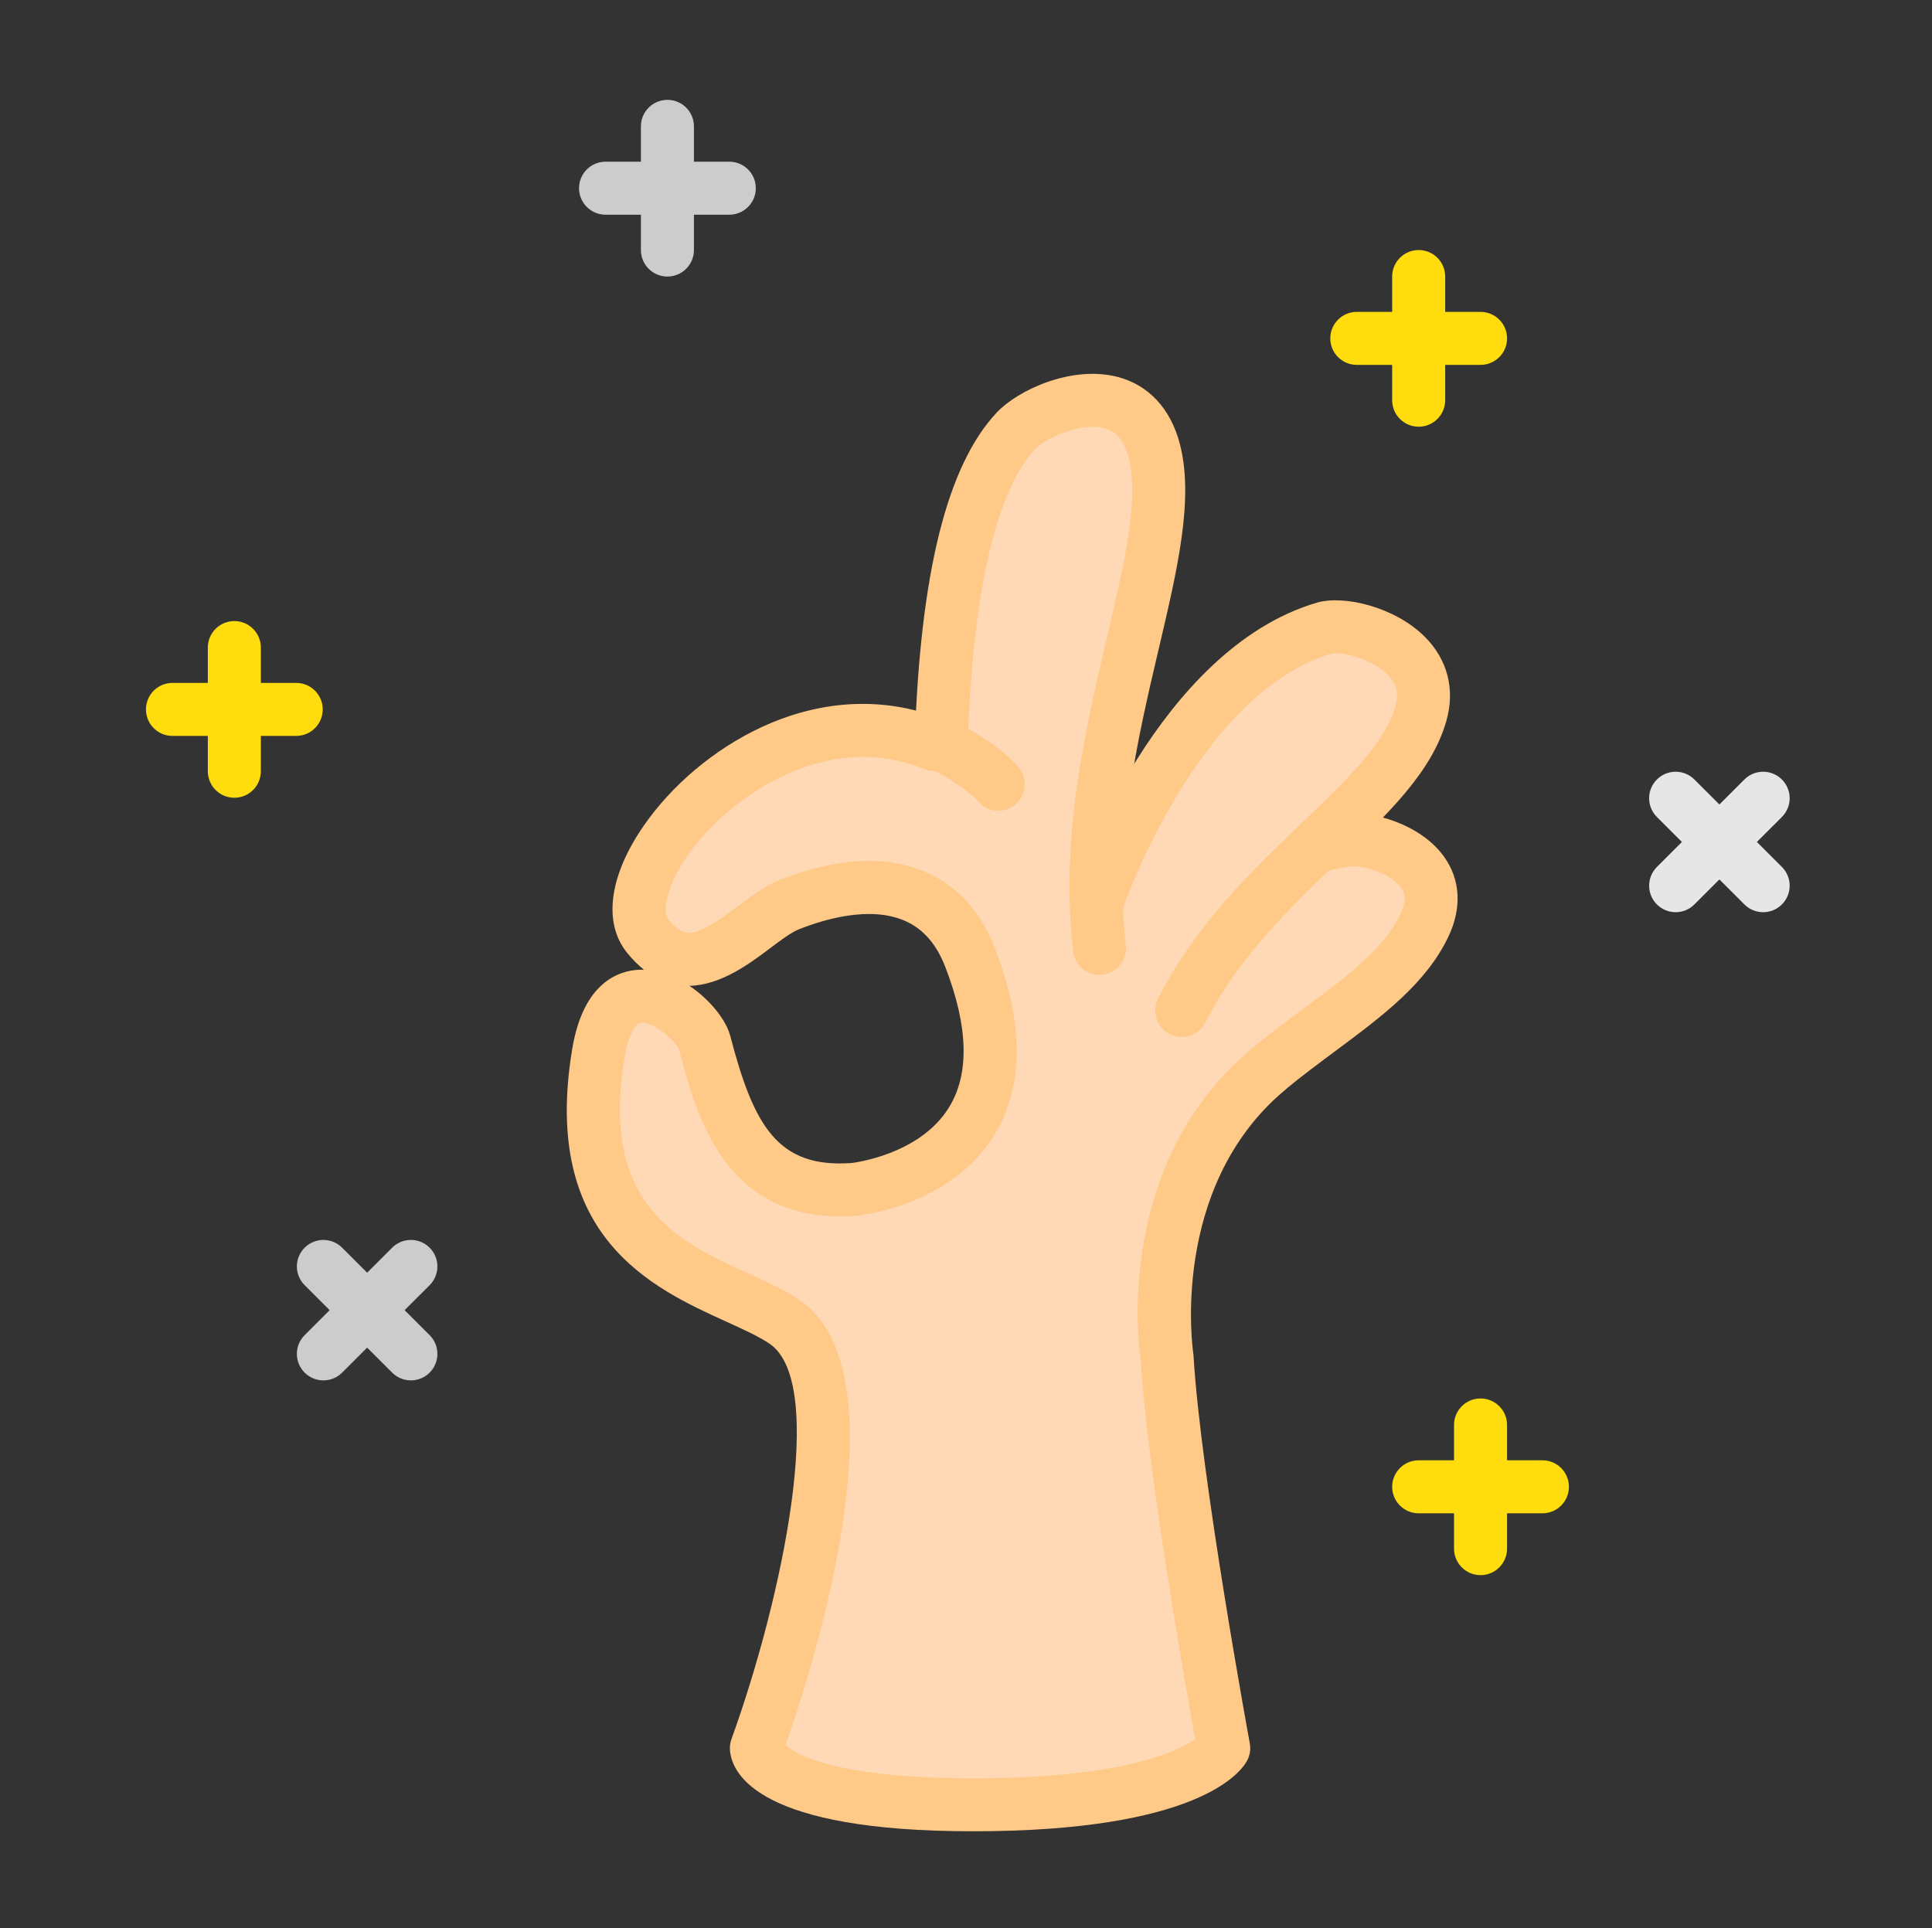 <?xml version="1.0" encoding="UTF-8" standalone="no"?>
<svg width="503px" height="502px" viewBox="0 0 503 502" version="1.1" xmlns="http://www.w3.org/2000/svg" xmlns:xlink="http://www.w3.org/1999/xlink">
    <rect x="0" y="0" width="503" height="502" fill="#333333" stroke="none"/>
    <!-- Generator: Sketch 3.8.3 (29802) - http://www.bohemiancoding.com/sketch -->
    <title>Slice 1</title>
    <desc>Created with Sketch.</desc>
    <defs></defs>
    <g id="Page-1" stroke="none" stroke-width="1" fill="none" fill-rule="evenodd">
        <g id="Imported-Layers" transform="translate(38, 26)">
            <path d="M246.001,255.224 C246.001,255.224 273.122,197.562 312.951,192.706 C320.057,191.842 340.679,198.487 332.853,214.921 C319.907,242.111 272.657,250.06 256.181,304.373" id="Fill-1" fill="#FFD9B6"></path>
            <path d="M256.181,311.275 C255.518,311.275 254.844,311.179 254.174,310.976 C250.527,309.87 248.468,306.017 249.572,302.369 C260.245,267.2 283.157,250.166 301.567,236.478 C312.679,228.216 322.277,221.081 326.619,211.956 C328.633,207.726 327.3,205.875 326.732,205.083 C323.856,201.09 316.251,199.264 313.784,199.556 C278.156,203.901 252.502,257.618 252.246,258.159 C250.624,261.609 246.507,263.092 243.063,261.468 C239.613,259.847 238.129,255.737 239.751,252.289 C240.925,249.793 268.993,191.112 312.116,185.859 C318.966,185.024 331.758,188.437 337.936,197.021 C342.241,202.997 342.649,210.408 339.086,217.888 C333.267,230.109 321.872,238.58 309.808,247.55 C292.149,260.677 272.137,275.559 262.785,306.376 C261.883,309.355 259.142,311.275 256.181,311.275" id="Fill-2" fill="#FFC988"></path>
            <path d="M205.231,167.847 C161.462,149.991 117.84,202.194 130.696,217.819 C143.582,233.483 156.977,213.752 167.36,209.592 C183.331,203.19 205.755,200.506 214.575,223.346 C236.024,278.887 184.157,283.701 184.157,283.701 C158.348,285.544 151.194,267.467 145.444,245.46 C143.688,238.741 122.399,220.584 117.792,248.224 C108.638,303.124 149.927,307.011 166.301,318.206 C192.575,336.17 158.928,429.168 158.928,429.168 C158.928,429.168 160.192,443.909 215.337,443.909 C272.648,443.909 280.6,429.168 280.6,429.168 C280.6,429.168 267.696,359.185 265.852,327.42 C265.852,327.42 258.342,280.932 291.977,252.627" id="Fill-3" fill="#FFD9B6"></path>
            <path d="M215.337,450.81 C159.846,450.81 152.594,436.089 152.048,429.759 C151.963,428.763 152.096,427.763 152.435,426.822 C165.643,390.287 177.468,334.198 162.405,323.901 C159.603,321.985 155.493,320.117 151.144,318.141 C131.891,309.387 102.801,296.164 110.983,247.09 C113.878,229.72 123.135,226.727 128.395,226.491 C128.812,226.472 129.233,226.468 129.652,226.484 C128.211,225.336 126.78,223.924 125.363,222.201 C118.664,214.061 120.689,201.028 130.779,187.34 C138.697,176.594 150.299,167.467 162.608,162.296 C177.848,155.893 193.493,155.605 207.84,161.457 C211.37,162.897 213.063,166.924 211.623,170.453 C210.183,173.986 206.151,175.676 202.623,174.234 C177.231,163.874 152.389,181.289 141.894,195.526 C135.179,204.637 134.422,211.482 136.028,213.437 C140.345,218.686 143.203,218.139 154.02,209.994 C157.651,207.257 161.08,204.674 164.789,203.188 C175.022,199.087 189.974,195.393 203.07,201.09 C211.292,204.667 217.33,211.319 221.016,220.864 C228.66,240.657 228.577,257.078 220.774,269.664 C209.345,288.095 185.793,290.48 184.797,290.572 C150.697,292.992 143.242,264.332 138.766,247.203 C137.894,245.03 132.132,239.923 128.881,240.287 C127.477,240.434 125.611,243.298 124.601,249.358 C118.163,287.984 138.718,297.332 156.857,305.578 C161.77,307.809 166.411,309.918 170.199,312.508 C197.879,331.434 174.12,406.67 166.517,428.42 C169.414,430.93 180.075,437.009 215.337,437.009 C254.596,437.009 268.819,429.932 273.158,426.838 C270.489,412.05 260.664,356.312 258.979,328.14 C258.245,323.119 252.575,276.769 287.531,247.346 C290.449,244.894 294.802,245.269 297.26,248.178 C299.715,251.095 299.34,255.449 296.425,257.903 C266.287,283.269 272.601,325.904 272.668,326.332 C272.703,326.557 272.728,326.794 272.742,327.02 C274.541,358 287.259,427.222 287.388,427.917 C287.674,429.462 287.42,431.059 286.675,432.443 C285.02,435.512 273.805,450.81 215.337,450.81 L215.337,450.81 Z M141.493,230.684 C146.901,234.311 151.049,239.599 152.122,243.716 C158.266,267.228 164.499,278.156 183.665,276.819 C183.672,276.815 201.335,274.913 209.08,262.322 C214.44,253.614 214.122,241.336 208.135,225.833 C205.797,219.777 202.338,215.823 197.561,213.743 C188.382,209.748 176.306,213.44 169.928,215.995 C167.923,216.8 165.079,218.944 162.329,221.014 C157.343,224.772 149.736,230.502 141.493,230.684 L141.493,230.684 Z" id="Fill-4" fill="#FFC988"></path>
            <path d="M248.033,207.68 C248.033,207.68 268.292,148.871 306.782,137.54 C313.648,135.521 336.926,142.375 331.907,159.87 C325.213,183.209 287.766,201.417 269.67,237.099" id="Fill-5" fill="#FFD9B6"></path>
            <path d="M269.665,243.999 C268.614,243.999 267.551,243.76 266.55,243.252 C263.151,241.529 261.791,237.375 263.515,233.977 C273.278,214.728 288.03,200.607 301.045,188.152 C312.56,177.13 322.505,167.61 325.271,157.968 C326.226,154.646 325.639,152.112 323.37,149.747 C319.104,145.296 310.898,143.64 308.705,144.169 C274.06,154.366 254.752,209.371 254.561,209.927 C253.318,213.529 249.384,215.445 245.787,214.206 C242.181,212.964 240.264,209.037 241.505,205.435 C242.381,202.896 263.402,143.116 304.833,130.923 C311.83,128.867 325.071,131.981 332.89,139.739 C338.9,145.703 340.907,153.528 338.543,161.772 C334.751,174.998 323.554,185.712 310.595,198.119 C298.374,209.812 284.526,223.068 275.828,240.218 C274.613,242.617 272.183,243.999 269.665,243.999" id="Fill-6" fill="#FFC988"></path>
            <path d="M207.055,167.147 C207.861,142.849 210.935,102.756 226.529,86.14 C232.498,79.78 256.984,69.887 262.511,91.372 C269.548,118.725 242.165,168.063 248.24,220.915" id="Fill-7" fill="#FFD9B6"></path>
            <path d="M248.231,227.815 C244.77,227.815 241.785,225.221 241.38,221.704 C237.966,191.991 244.492,164.238 250.247,139.755 C254.752,120.591 258.643,104.039 255.827,93.09 C254.349,87.359 251.491,86.006 249.469,85.489 C243.01,83.821 233.865,88.405 231.566,90.859 C224.435,98.459 215.592,117.9 213.956,167.377 C213.827,171.186 210.652,174.163 206.828,174.043 C203.019,173.917 200.032,170.729 200.159,166.917 C201.606,123.142 208.588,95.174 221.497,81.42 C226.996,75.559 240.964,69.07 252.895,72.118 C261.036,74.204 266.823,80.431 269.196,89.652 C272.859,103.892 268.611,121.973 263.687,142.911 C258.19,166.299 251.959,192.805 255.097,220.126 C255.534,223.914 252.815,227.335 249.029,227.769 C248.76,227.802 248.493,227.815 248.231,227.815" id="Fill-8" fill="#FFC988"></path>
            <path d="M205.755,167.143 C205.755,167.143 217.279,172.67 221.886,178.2" id="Fill-9" fill="#FFD9B6"></path>
            <path d="M221.893,185.1 C219.911,185.1 217.951,184.253 216.584,182.618 C213.945,179.451 206.706,175.258 202.764,173.362 C199.331,171.709 197.883,167.587 199.535,164.155 C201.185,160.723 205.307,159.272 208.742,160.921 C210.061,161.554 221.775,167.288 227.192,173.781 C229.631,176.709 229.235,181.061 226.308,183.499 C225.015,184.573 223.448,185.1 221.893,185.1" id="Fill-10" fill="#FFC988"></path>
            <path d="M46.194,303.745 L68.975,326.514" id="Fill-11" fill="#E6E6E6"></path>
            <path d="M68.975,333.414 C67.208,333.414 65.443,332.74 64.094,331.392 L41.314,308.623 C38.617,305.93 38.617,301.56 41.314,298.866 C44.01,296.17 48.378,296.17 51.075,298.866 L73.855,321.635 C76.552,324.328 76.552,328.699 73.855,331.392 C72.507,332.74 70.74,333.414 68.975,333.414" id="Fill-12" fill="#CCCCCC"></path>
            <path d="M68.975,303.745 L46.194,326.514" id="Fill-13" fill="#E6E6E6"></path>
            <path d="M46.194,333.414 C44.429,333.414 42.662,332.74 41.314,331.392 C38.617,328.699 38.617,324.328 41.314,321.635 L64.094,298.866 C66.789,296.17 71.158,296.17 73.855,298.866 C76.552,301.56 76.552,305.93 73.855,308.623 L51.075,331.392 C49.726,332.74 47.961,333.414 46.194,333.414" id="Fill-14" fill="#CCCCCC"></path>
            <path d="M331.355,85.104 C327.542,85.104 324.452,82.015 324.452,78.204 L324.452,46.002 C324.452,42.191 327.542,39.102 331.355,39.102 C335.168,39.102 338.258,42.191 338.258,46.002 L338.258,78.204 C338.258,82.015 335.168,85.104 331.355,85.104" id="Fill-15" fill="#FFDC0D"></path>
            <path d="M347.462,69.004 L315.247,69.004 C311.434,69.004 308.344,65.915 308.344,62.103 C308.344,58.292 311.434,55.203 315.247,55.203 L347.462,55.203 C351.275,55.203 354.366,58.292 354.366,62.103 C354.366,65.915 351.275,69.004 347.462,69.004" id="Fill-16" fill="#FFDC0D"></path>
            <path d="M347.462,384.12 C343.649,384.12 340.559,381.031 340.559,377.22 L340.559,345.018 C340.559,341.207 343.649,338.118 347.462,338.118 C351.275,338.118 354.366,341.207 354.366,345.018 L354.366,377.22 C354.366,381.031 351.275,384.12 347.462,384.12" id="Fill-17" fill="#FFDC0D"></path>
            <path d="M363.57,368.019 L331.355,368.019 C327.542,368.019 324.452,364.93 324.452,361.119 C324.452,357.308 327.542,354.219 331.355,354.219 L363.57,354.219 C367.383,354.219 370.473,357.308 370.473,361.119 C370.473,364.93 367.383,368.019 363.57,368.019" id="Fill-18" fill="#FFDC0D"></path>
            <path d="M135.763,6.9 L135.763,39.102" id="Fill-19" fill="#E6E6E6"></path>
            <path d="M135.763,46.002 C131.951,46.002 128.86,42.913 128.86,39.102 L128.86,6.9 C128.86,3.089 131.951,-7.81597009e-14 135.763,-7.81597009e-14 C139.576,-7.81597009e-14 142.667,3.089 142.667,6.9 L142.667,39.102 C142.667,42.913 139.576,46.002 135.763,46.002" id="Fill-20" fill="#CCCCCC"></path>
            <path d="M151.871,23.001 L119.656,23.001" id="Fill-21" fill="#E6E6E6"></path>
            <path d="M151.871,29.902 L119.656,29.902 C115.843,29.902 112.753,26.813 112.753,23.001 C112.753,19.19 115.843,16.101 119.656,16.101 L151.871,16.101 C155.684,16.101 158.774,19.19 158.774,23.001 C158.774,26.813 155.684,29.902 151.871,29.902" id="Fill-22" fill="#CCCCCC"></path>
            <path d="M23.011,181.71 C19.198,181.71 16.108,178.62 16.108,174.809 L16.108,142.607 C16.108,138.796 19.198,135.707 23.011,135.707 C26.824,135.707 29.914,138.796 29.914,142.607 L29.914,174.809 C29.914,178.62 26.824,181.71 23.011,181.71" id="Fill-23" fill="#FFDC0D"></path>
            <path d="M39.118,165.609 L6.903,165.609 C3.09,165.609 0,162.52 0,158.708 C0,154.897 3.09,151.808 6.903,151.808 L39.118,151.808 C42.931,151.808 46.022,154.897 46.022,158.708 C46.022,162.52 42.931,165.609 39.118,165.609" id="Fill-24" fill="#FFDC0D"></path>
            <path d="M398.259,181.838 L421.039,204.607" id="Fill-25" fill="#F2F2F2"></path>
            <path d="M421.039,211.508 C419.272,211.508 417.507,210.834 416.159,209.486 L393.378,186.717 C390.681,184.023 390.681,179.653 393.378,176.96 C396.075,174.264 400.442,174.264 403.139,176.96 L425.92,199.729 C428.617,202.422 428.617,206.792 425.92,209.486 C424.571,210.834 422.804,211.508 421.039,211.508" id="Fill-26" fill="#E6E6E6"></path>
            <path d="M421.039,181.838 L398.259,204.607" id="Fill-27" fill="#F2F2F2"></path>
            <path d="M398.259,211.508 C396.494,211.508 394.726,210.834 393.378,209.486 C390.681,206.792 390.681,202.422 393.378,199.729 L416.159,176.96 C418.853,174.264 423.223,174.264 425.92,176.96 C428.617,179.653 428.617,184.023 425.92,186.717 L403.139,209.486 C401.791,210.834 400.026,211.508 398.259,211.508" id="Fill-28" fill="#E6E6E6"></path>
        </g>
    </g>
</svg>